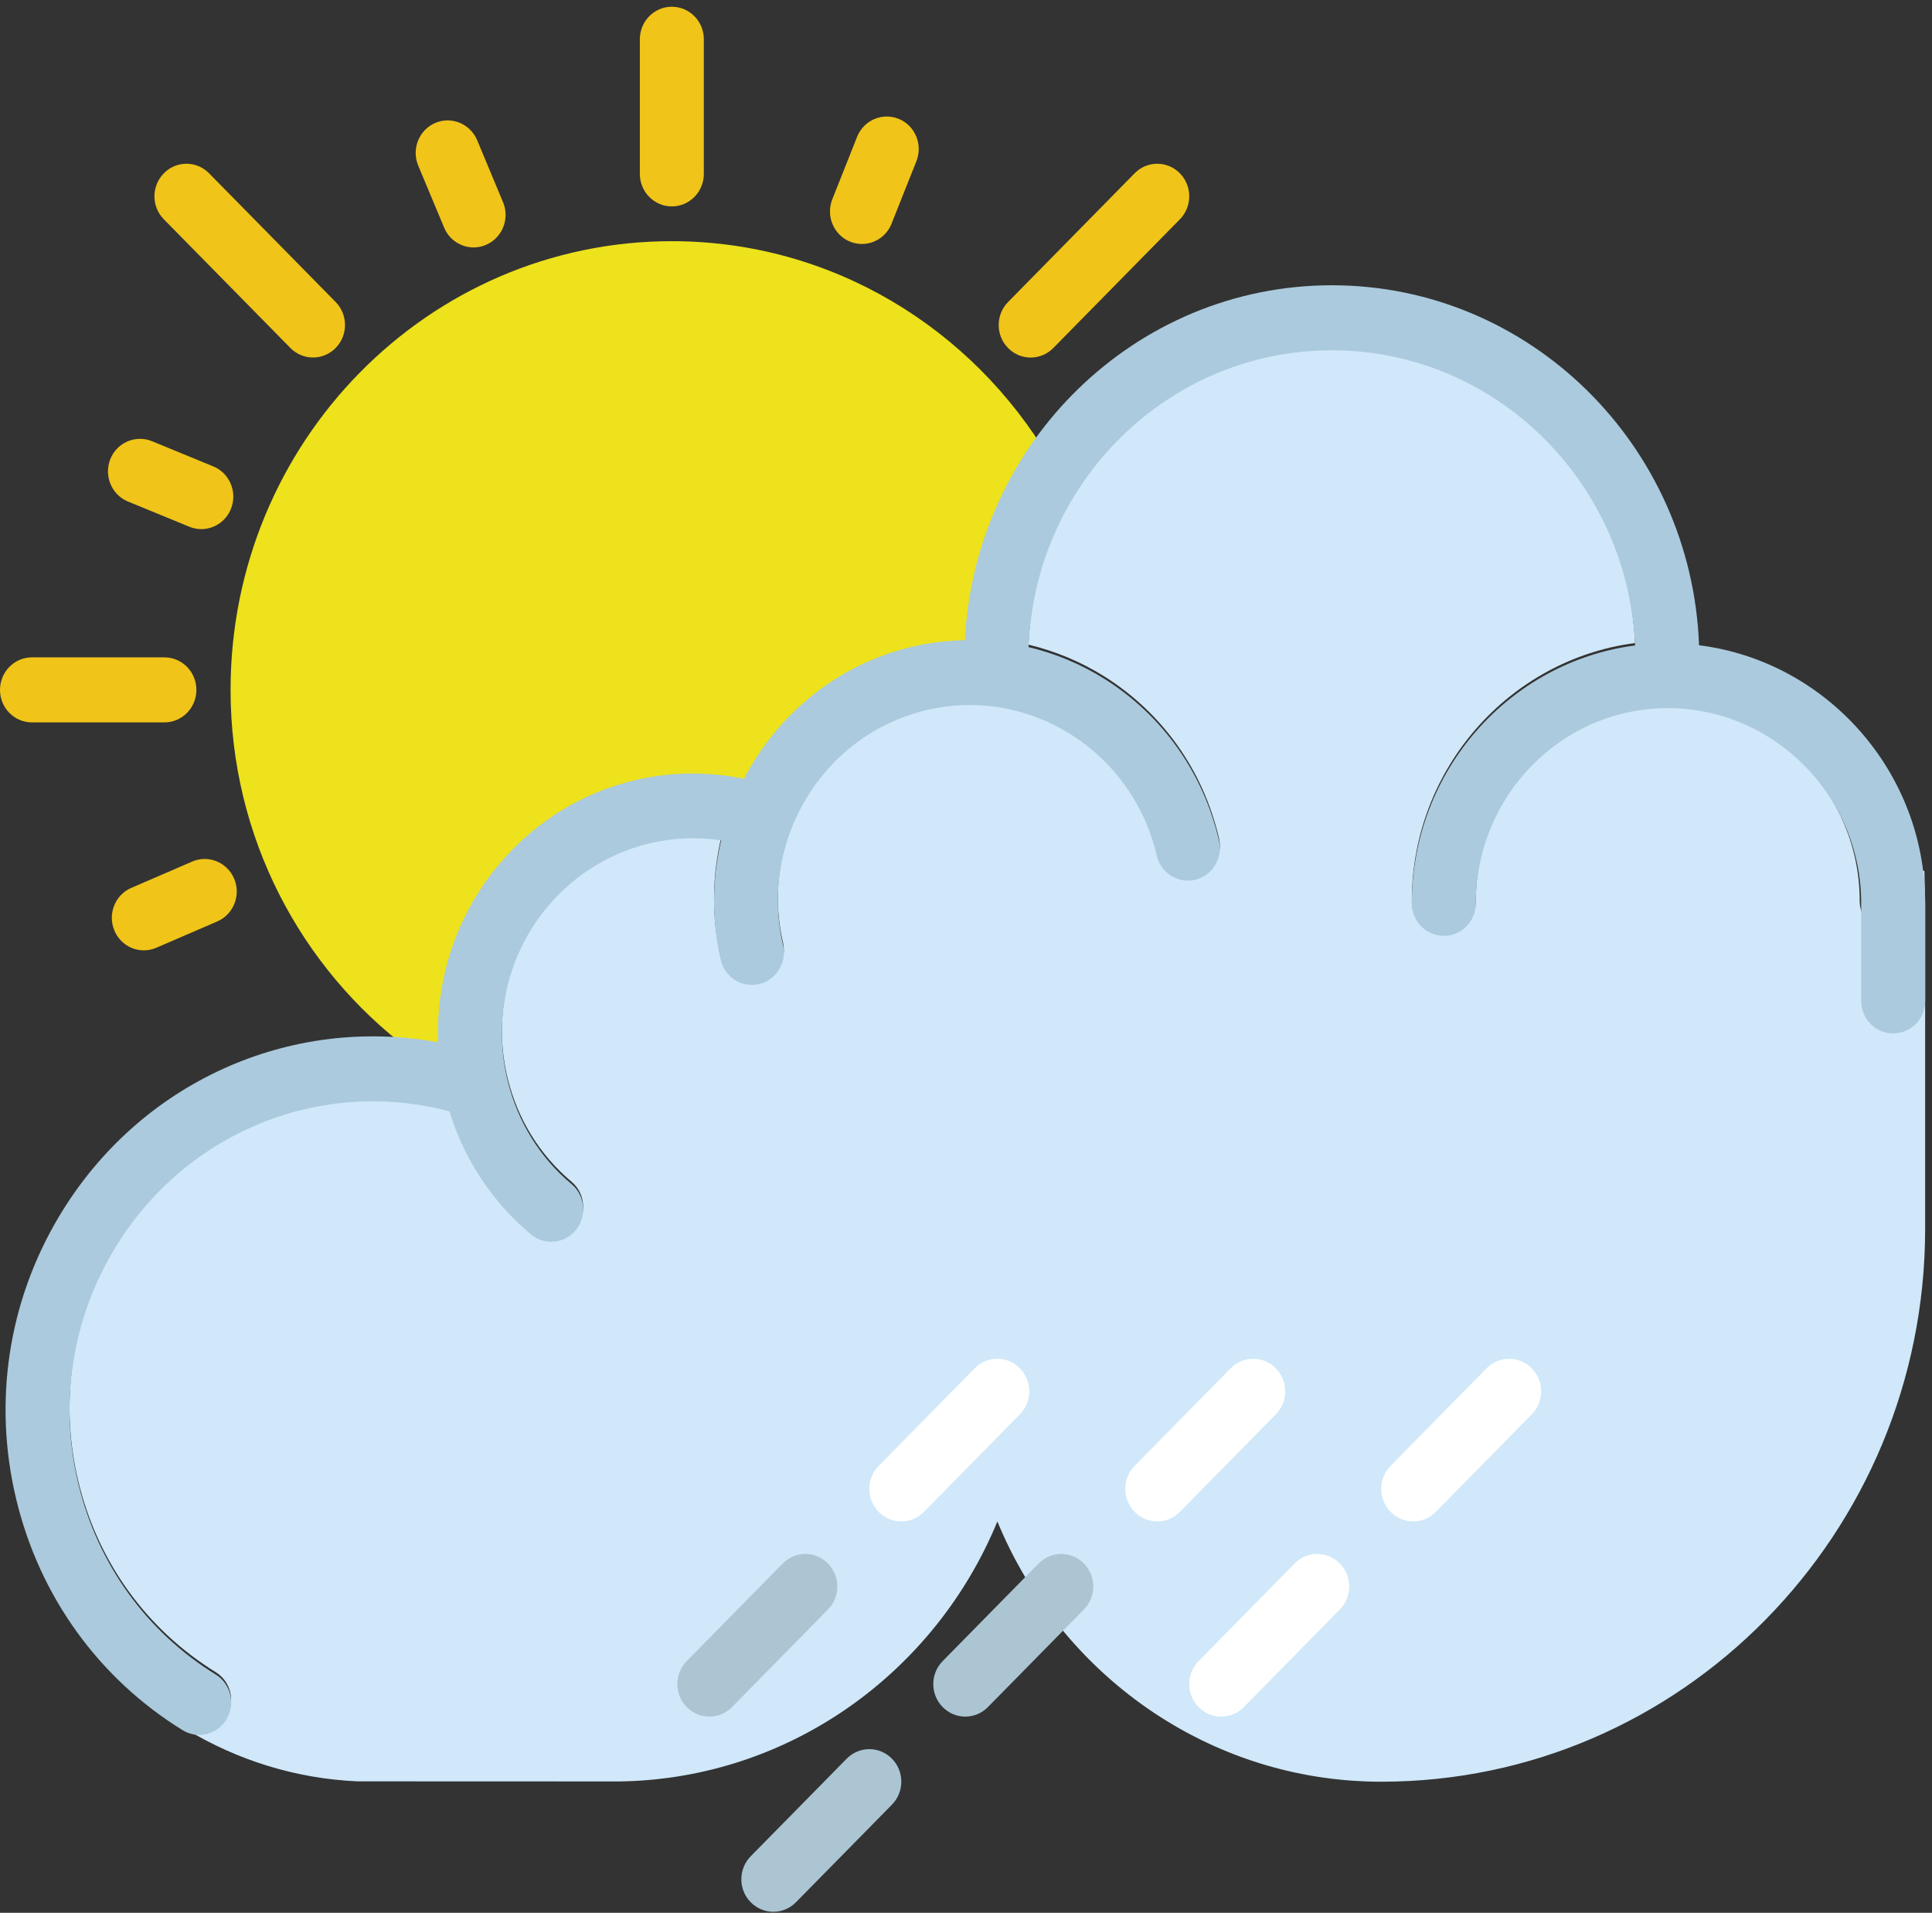 <?xml version="1.0" encoding="UTF-8"?>
<svg width="198px" height="196px" viewBox="0 0 198 196" version="1.1" xmlns="http://www.w3.org/2000/svg" xmlns:xlink="http://www.w3.org/1999/xlink">
    <rect x="0" y="0" width="198" height="196" fill="#333333" stroke="none"/>
    <!-- Generator: Sketch 46.2 (44496) - http://www.bohemiancoding.com/sketch -->
    <title>sky</title>
    <desc>Created with Sketch.</desc>
    <defs></defs>
    <g id="Page-1" stroke="none" stroke-width="1" fill="none" fill-rule="evenodd">
        <g id="sky" transform="translate(0, -2)" fill-rule="nonzero">
            <g id="Group" fill="#F0C419">
                <path d="M20.128,72.69 C20.128,70.85 18.662,69.357 16.849,69.357 L3.279,69.357 C1.466,69.357 0,70.85 0,72.69 C0,74.53 1.466,76.023 3.279,76.023 L16.849,76.023 C18.659,76.023 20.128,74.53 20.128,72.69 Z" id="Shape"></path>
                <path d="M68.852,2.69 C67.039,2.69 65.574,4.183 65.574,6.023 L65.574,19.817 C65.574,21.657 67.039,23.15 68.852,23.15 C70.666,23.15 72.131,21.657 72.131,19.817 L72.131,6.023 C72.131,4.183 70.666,2.69 68.852,2.69 Z" id="Shape"></path>
                <path d="M21.426,19.757 C20.144,18.453 18.072,18.453 16.79,19.757 C15.508,21.06 15.508,23.167 16.79,24.47 L29.761,37.657 C30.4,38.307 31.239,38.633 32.079,38.633 C32.918,38.633 33.757,38.307 34.397,37.657 C35.679,36.353 35.679,34.247 34.397,32.943 L21.426,19.757 Z" id="Shape"></path>
                <path d="M120.918,19.757 C119.636,18.453 117.564,18.453 116.282,19.757 L103.311,32.947 C102.03,34.25 102.03,36.357 103.311,37.66 C103.951,38.31 104.79,38.637 105.63,38.637 C106.469,38.637 107.308,38.31 107.948,37.66 L120.918,24.473 C122.2,23.17 122.2,21.06 120.918,19.757 Z" id="Shape"></path>
                <path d="M48.902,16.367 C48.19,14.67 46.252,13.883 44.6,14.6 C42.931,15.32 42.154,17.277 42.862,18.97 L45.515,25.32 C46.046,26.59 47.259,27.353 48.534,27.353 C48.964,27.353 49.4,27.267 49.816,27.087 C51.485,26.367 52.262,24.41 51.554,22.717 L48.902,16.367 Z" id="Shape"></path>
                <path d="M92.108,14.18 C90.426,13.497 88.518,14.317 87.839,16.023 L85.298,22.417 C84.62,24.123 85.43,26.067 87.108,26.757 C87.508,26.92 87.925,27 88.334,27 C89.633,27 90.859,26.213 91.374,24.913 L93.915,18.52 C94.597,16.813 93.784,14.87 92.108,14.18 Z" id="Shape"></path>
                <path d="M19.702,90.28 L13.459,92.977 C11.79,93.697 11.013,95.653 11.721,97.347 C12.252,98.617 13.466,99.38 14.741,99.38 C15.17,99.38 15.607,99.293 16.023,99.113 L22.266,96.417 C23.934,95.697 24.711,93.74 24.003,92.047 C23.292,90.35 21.351,89.563 19.702,90.28 Z" id="Shape"></path>
                <path d="M13.115,53.39 L19.403,55.973 C19.807,56.137 20.223,56.217 20.633,56.217 C21.931,56.217 23.157,55.43 23.672,54.133 C24.351,52.427 23.541,50.483 21.862,49.793 L15.574,47.207 C13.895,46.523 11.984,47.343 11.305,49.047 C10.626,50.757 11.436,52.7 13.115,53.39 Z" id="Shape"></path>
            </g>
            <path d="M41.987,109.587 C44.344,109.85 46.636,110.33 48.83,111.05 C47.367,104.293 48.843,96.947 53.505,91.19 C59.643,83.613 69.498,80.98 78.17,83.777 L78.21,83.79 C80.885,76.94 86.689,71.48 94.282,69.663 C96.984,69.017 99.679,68.913 102.285,69.233 C102.262,68.717 102.21,68.21 102.21,67.687 C102.21,60.81 104.19,54.413 107.561,49.003 C99.639,35.667 85.295,26.713 68.852,26.713 C43.875,26.713 23.63,47.297 23.63,72.69 C23.63,87.837 30.866,101.22 41.987,109.587 Z" id="Shape" fill="#EDE21B"></path>
            <path d="M197.22,91.23 L196.954,91.23 C197.069,92.243 197.148,93.267 197.148,94.313 C197.148,96.157 195.682,97.647 193.869,97.647 C192.056,97.647 190.59,96.157 190.59,94.313 C190.59,83.283 181.767,74.313 170.918,74.313 C160.069,74.313 151.246,83.283 151.246,94.313 C151.246,96.157 149.78,97.647 147.967,97.647 C146.154,97.647 144.689,96.157 144.689,94.313 C144.689,80.767 154.685,69.57 167.567,67.89 C166.826,51.093 153.193,37.647 136.492,37.647 C119.734,37.647 106.062,51.18 105.407,68.057 C108.125,68.71 110.757,69.79 113.203,71.327 C119.157,75.077 123.321,80.96 124.928,87.893 C125.341,89.687 124.249,91.48 122.489,91.903 C120.725,92.307 118.961,91.213 118.544,89.423 C116.059,78.683 105.433,72.003 94.892,74.533 C84.331,77.06 77.761,87.847 80.246,98.583 C80.659,100.373 79.567,102.167 77.803,102.59 C77.554,102.65 77.302,102.677 77.052,102.677 C75.567,102.677 74.22,101.64 73.862,100.107 C72.898,95.937 72.984,91.767 73.902,87.86 C67.154,86.857 60.338,89.447 55.892,94.933 C51.767,100.03 50.564,106.593 52.039,112.55 C52.043,112.59 52.062,112.623 52.066,112.663 C53.069,116.617 55.246,120.297 58.574,123.087 C59.97,124.26 60.17,126.357 59.023,127.78 C58.374,128.58 57.436,128.993 56.489,128.993 C55.754,128.993 55.02,128.747 54.407,128.233 C50.416,124.893 47.561,120.53 46.059,115.63 C32.803,112.117 18.866,117.787 11.666,129.837 C7.348,137.063 6.052,145.57 8.026,153.787 C10,162.007 15,168.95 22.111,173.343 C23.659,174.3 24.151,176.347 23.21,177.923 C22.593,178.957 21.511,179.523 20.407,179.523 C19.97,179.523 19.538,179.403 19.121,179.22 C24.302,182.34 30.266,184.25 36.643,184.53 L63.557,184.54 C80.957,184.257 95.862,173.34 102.216,157.9 C108.652,173.543 123.866,184.567 141.561,184.567 C172.295,184.567 197.298,159.147 197.298,127.9 L197.298,94.567 L197.22,91.23 Z" id="Shape" fill="#D0E8F9"></path>
            <path d="M174.125,68.117 C173.37,47.653 156.803,31.23 136.492,31.23 C116.354,31.23 99.902,47.377 98.885,67.597 C97.056,67.637 95.216,67.857 93.39,68.293 C85.731,70.127 79.669,75.233 76.246,81.8 C66.797,79.85 57.072,83.243 50.836,90.94 C46.734,96.007 44.675,102.3 44.902,108.803 C29.721,106.023 14.279,112.883 6.069,126.617 C0.836,135.367 -0.728,145.663 1.659,155.61 C4.046,165.557 10.102,173.963 18.708,179.283 C19.239,179.613 19.83,179.77 20.41,179.77 C21.518,179.77 22.597,179.2 23.213,178.17 C24.154,176.593 23.662,174.547 22.115,173.59 C15.003,169.197 10.003,162.253 8.03,154.033 C6.056,145.817 7.351,137.31 11.669,130.083 C18.869,118.037 32.807,112.367 46.062,115.877 C47.564,120.78 50.423,125.14 54.41,128.48 C55.023,128.99 55.757,129.24 56.492,129.24 C57.439,129.24 58.377,128.827 59.026,128.027 C60.177,126.603 59.974,124.503 58.577,123.333 C55.246,120.547 53.072,116.863 52.069,112.91 C52.066,112.87 52.046,112.837 52.043,112.797 C50.567,106.84 51.77,100.277 55.895,95.18 C60.341,89.693 67.157,87.103 73.905,88.107 C72.987,92.017 72.898,96.183 73.866,100.353 C74.22,101.89 75.57,102.923 77.056,102.923 C77.305,102.923 77.557,102.893 77.807,102.837 C79.57,102.413 80.662,100.62 80.249,98.83 C77.764,88.093 84.334,77.307 94.895,74.78 C105.436,72.25 116.062,78.93 118.548,89.67 C118.964,91.46 120.728,92.553 122.492,92.15 C124.252,91.727 125.344,89.933 124.931,88.14 C123.325,81.207 119.161,75.323 113.207,71.573 C110.761,70.033 108.128,68.957 105.41,68.303 C106.066,51.427 119.738,37.893 136.495,37.893 C153.197,37.893 166.833,51.337 167.57,68.137 C154.689,69.817 144.692,81.013 144.692,94.56 C144.692,96.403 146.157,97.893 147.97,97.893 C149.784,97.893 151.249,96.403 151.249,94.56 C151.249,83.53 160.072,74.56 170.921,74.56 C181.77,74.56 190.744,83.53 190.744,94.56 C190.744,94.653 190.744,98.983 190.744,104.56 C190.744,106.4 192.213,107.893 194.023,107.893 C195.833,107.893 197.302,106.4 197.302,104.56 L197.302,94.56 C197.298,80.967 187.079,69.733 174.125,68.117 Z" id="Shape" fill="#ABCADD"></path>
            <g id="Group" transform="translate(68.852, 140)">
                <path d="M37.593,22.207 L27.757,32.207 C26.475,33.51 26.475,35.617 27.757,36.92 C28.397,37.57 29.236,37.897 30.075,37.897 C30.915,37.897 31.754,37.57 32.393,36.92 L42.23,26.92 C43.511,25.617 43.511,23.51 42.23,22.207 C40.948,20.903 38.872,20.907 37.593,22.207 Z" id="Shape" fill="#ABC5D3"></path>
                <path d="M17.921,42.207 L8.085,52.207 C6.803,53.51 6.803,55.617 8.085,56.92 C8.725,57.57 9.564,57.897 10.403,57.897 C11.243,57.897 12.082,57.57 12.721,56.92 L22.557,46.92 C23.839,45.617 23.839,43.51 22.557,42.207 C21.275,40.903 19.2,40.907 17.921,42.207 Z" id="Shape" fill="#ABC5D3"></path>
                <path d="M88.131,2.207 C86.849,0.903 84.777,0.903 83.495,2.207 L73.659,12.207 C72.377,13.51 72.377,15.617 73.659,16.92 C74.298,17.57 75.138,17.897 75.977,17.897 C76.816,17.897 77.656,17.57 78.295,16.92 L88.131,6.92 C89.413,5.62 89.413,3.51 88.131,2.207 Z" id="Shape" fill="#FFFFFF"></path>
                <path d="M63.823,22.207 L53.987,32.207 C52.705,33.51 52.705,35.617 53.987,36.92 C54.626,37.57 55.466,37.897 56.305,37.897 C57.144,37.897 57.984,37.57 58.623,36.92 L68.459,26.92 C69.741,25.617 69.741,23.51 68.459,22.207 C67.177,20.903 65.102,20.907 63.823,22.207 Z" id="Shape" fill="#FFFFFF"></path>
                <path d="M35.672,2.207 C34.39,0.903 32.318,0.903 31.036,2.207 L21.2,12.207 C19.918,13.51 19.918,15.617 21.2,16.92 C21.839,17.57 22.679,17.897 23.518,17.897 C24.357,17.897 25.197,17.57 25.836,16.92 L35.672,6.92 C36.954,5.62 36.954,3.51 35.672,2.207 Z" id="Shape" fill="#FFFFFF"></path>
                <path d="M61.902,2.207 C60.62,0.903 58.548,0.903 57.266,2.207 L47.43,12.207 C46.148,13.51 46.148,15.617 47.43,16.92 C48.069,17.57 48.908,17.897 49.748,17.897 C50.587,17.897 51.426,17.57 52.066,16.92 L61.902,6.92 C63.184,5.62 63.184,3.51 61.902,2.207 Z" id="Shape" fill="#FFFFFF"></path>
                <path d="M16,22.207 C14.718,20.903 12.646,20.903 11.364,22.207 L1.528,32.207 C0.246,33.51 0.246,35.617 1.528,36.92 C2.167,37.57 3.007,37.897 3.846,37.897 C4.685,37.897 5.525,37.57 6.164,36.92 L16,26.92 C17.282,25.62 17.282,23.51 16,22.207 Z" id="Shape" fill="#ABC5D3"></path>
            </g>
        </g>
    </g>
</svg>